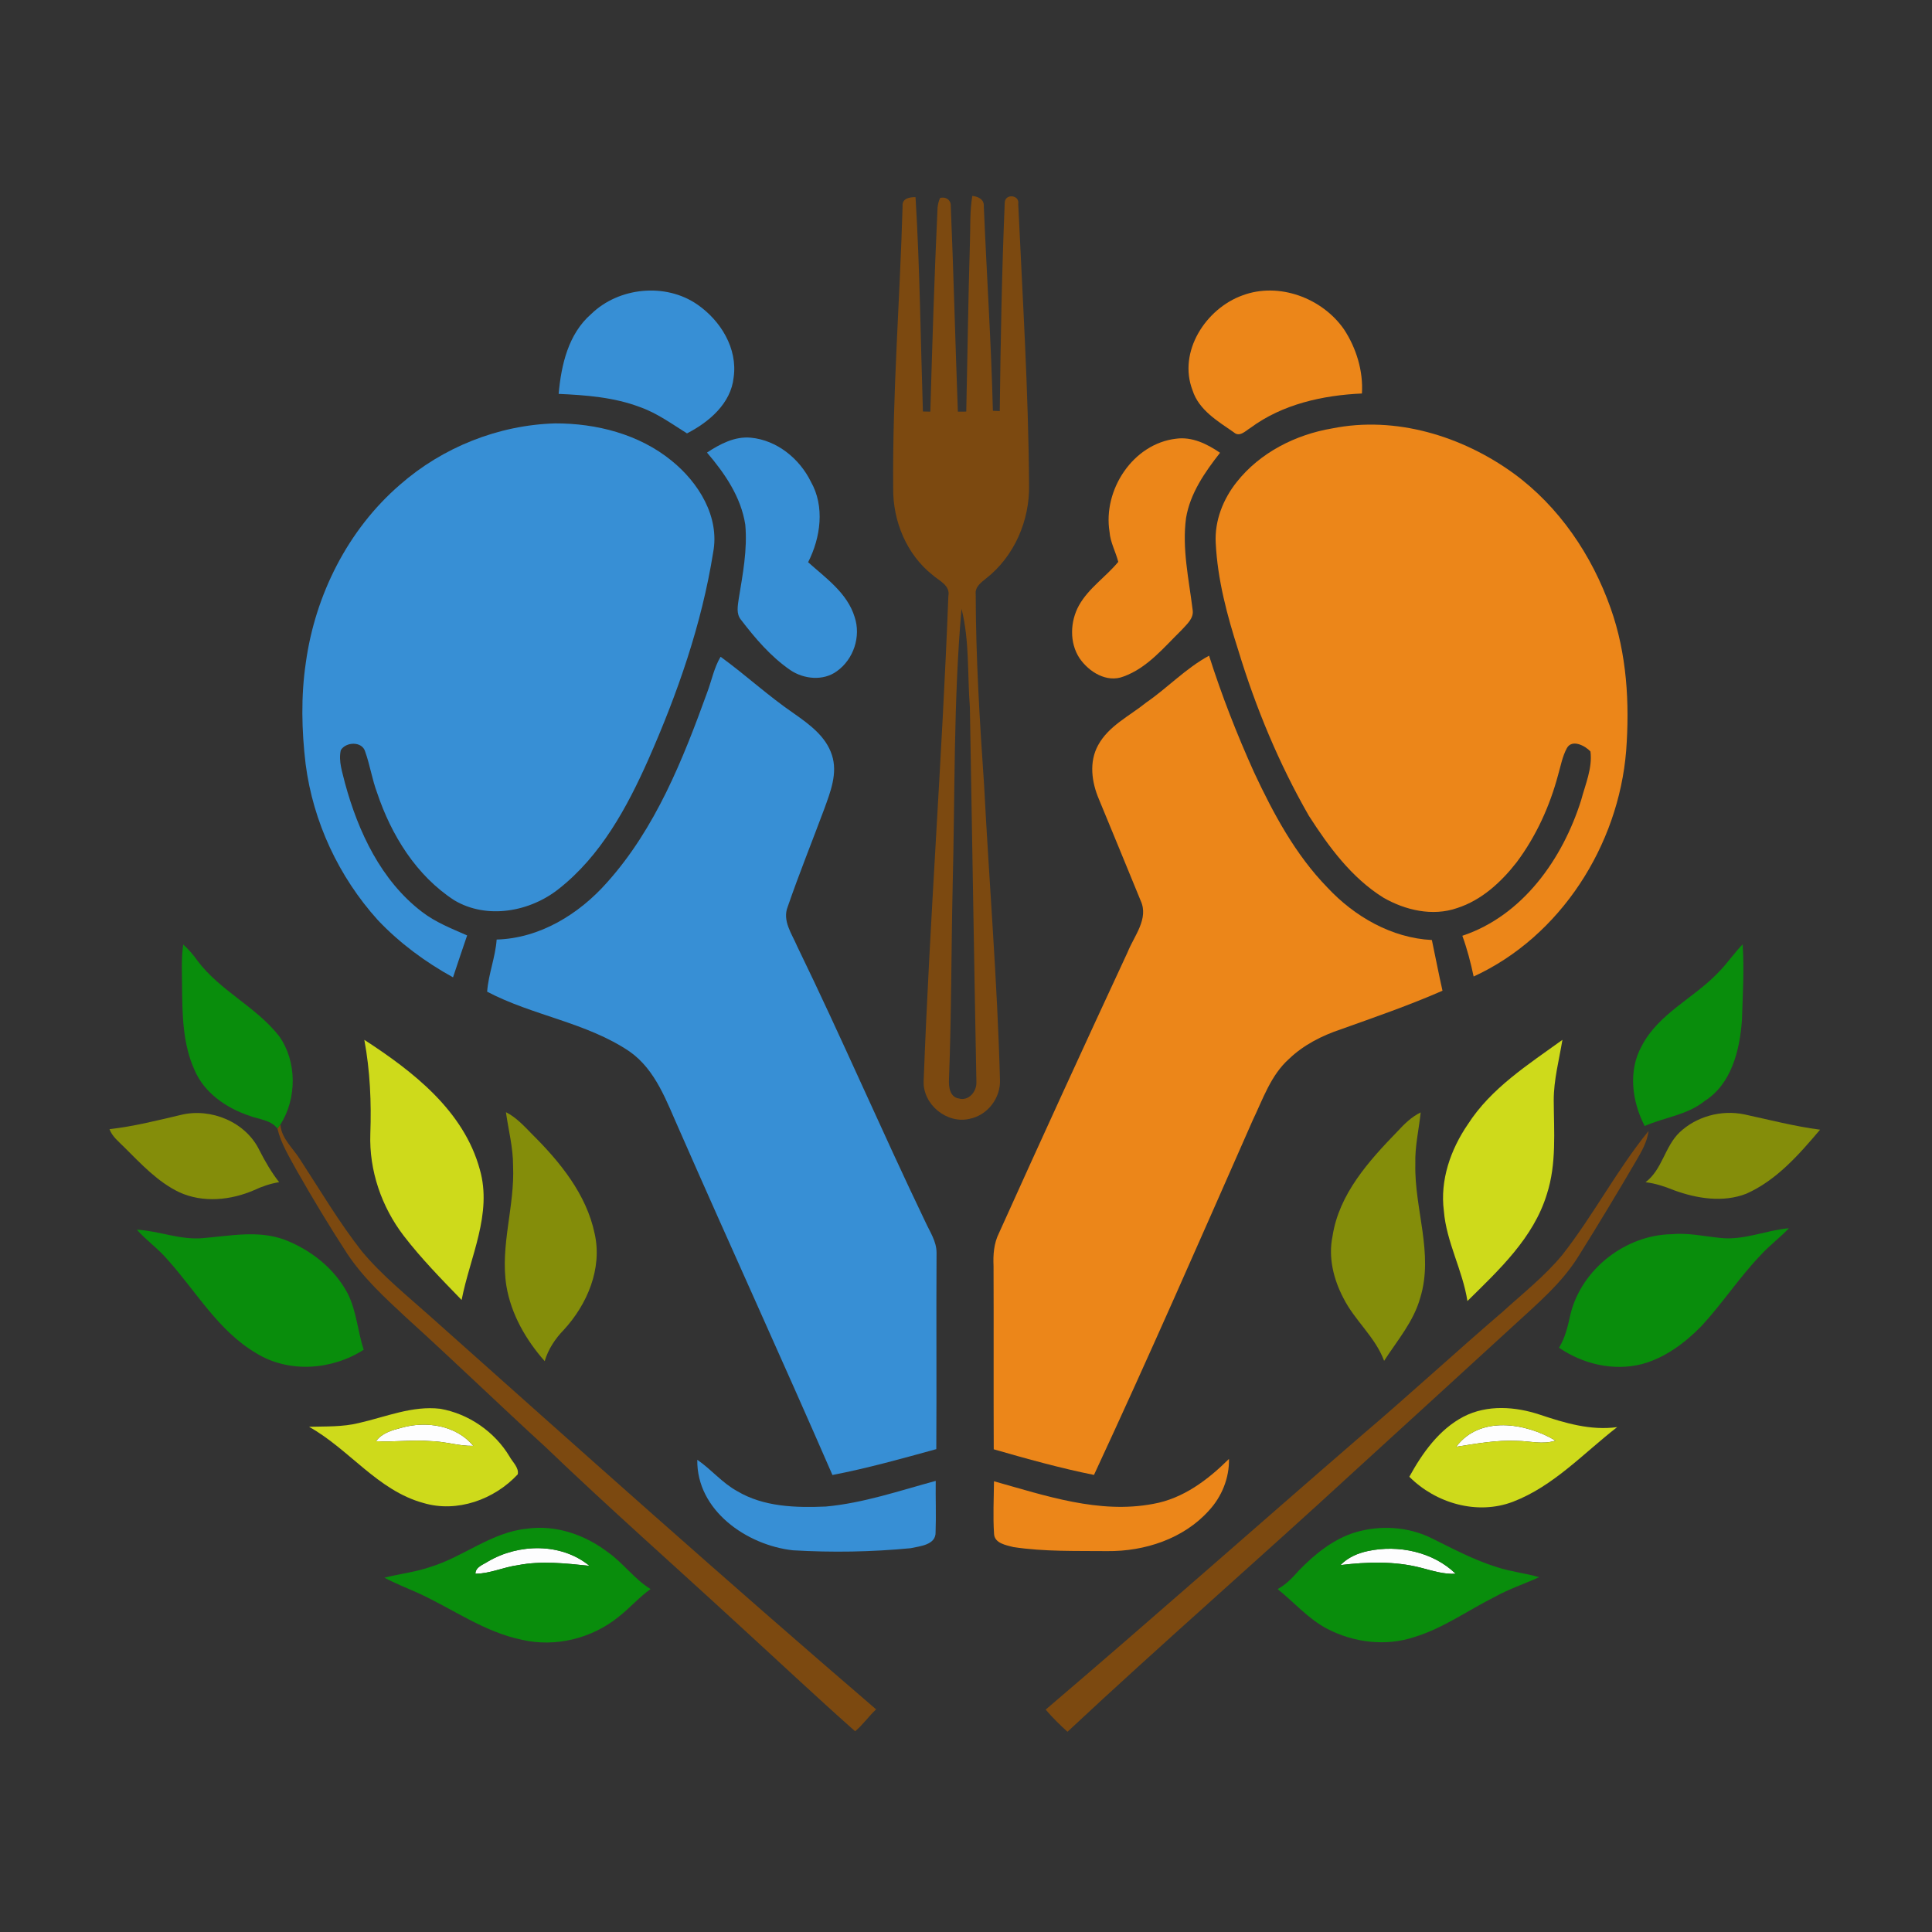 <?xml version="1.0" encoding="UTF-8" ?>
<!DOCTYPE svg PUBLIC "-//W3C//DTD SVG 1.1//EN" "http://www.w3.org/Graphics/SVG/1.1/DTD/svg11.dtd">
<svg width="1024pt" height="1024pt" viewBox="0 0 1024 1024" version="1.1" xmlns="http://www.w3.org/2000/svg">
<rect x="0" y="0" width="1024" height="1024" fill="#333333" stroke="none"/>
<g id="#fdfdfeff">
<path fill="#fdfdfe" opacity="1.00" d=" M 212.75 756.75 C 225.86 753.01 241.83 755.39 250.85 766.33 C 243.13 766.50 235.72 763.91 228.02 763.81 C 218.44 763.00 208.86 764.46 199.28 763.85 C 202.49 759.52 207.79 758.02 212.75 756.75 Z" />
<path fill="#fdfdfe" opacity="1.00" d=" M 771.84 766.81 C 784.26 750.14 808.71 754.13 824.43 763.54 C 817.75 765.81 810.79 763.73 803.97 763.70 C 793.15 763.17 782.48 765.18 771.84 766.81 Z" />
<path fill="#fdfdfe" opacity="1.00" d=" M 258.63 827.64 C 274.88 818.08 297.43 817.61 312.42 829.92 C 299.84 828.63 287.07 827.13 274.52 829.58 C 266.90 830.58 259.73 834.10 251.98 834.10 C 252.02 830.51 256.12 829.30 258.63 827.64 Z" />
<path fill="#fdfdfe" opacity="1.00" d=" M 725.06 822.07 C 741.12 818.62 759.61 822.51 771.55 834.13 C 765.18 834.49 759.10 832.50 753.03 830.92 C 739.15 827.35 724.62 827.83 710.50 829.52 C 714.39 825.46 719.63 823.22 725.06 822.07 Z" />
</g>
<g id="#7c4910ff">
<path fill="#7c4910" opacity="1.00" d=" M 515.34 103.85 C 518.51 104.16 521.70 105.67 521.44 109.38 C 522.95 145.49 525.34 181.59 526.25 217.73 C 527.46 217.77 528.67 217.82 529.89 217.88 C 530.34 181.05 530.98 144.19 532.53 107.41 C 532.69 102.47 540.56 103.18 539.69 108.19 C 541.98 157.76 545.10 207.34 545.42 256.98 C 545.83 275.83 537.59 294.94 522.61 306.61 C 519.99 308.75 516.66 311.13 517.15 314.98 C 517.20 348.79 519.28 382.54 521.60 416.25 C 524.30 468.20 528.61 520.08 530.00 572.08 C 530.52 581.85 523.50 591.09 513.88 593.01 C 501.86 595.85 489.09 585.39 489.55 573.03 C 492.76 487.29 499.37 401.70 502.65 315.96 C 503.78 310.24 497.76 307.85 494.25 304.73 C 480.51 293.85 473.23 276.19 473.41 258.86 C 472.97 208.94 476.97 159.10 478.39 109.23 C 478.04 105.16 482.07 104.45 485.25 104.50 C 487.56 142.31 487.93 180.24 489.16 218.10 C 490.47 218.13 491.78 218.16 493.10 218.19 C 494.13 182.13 495.23 146.06 496.93 110.02 C 497.11 108.28 497.51 106.55 498.26 104.96 C 501.15 104.03 504.06 105.94 503.93 109.09 C 505.45 145.43 506.32 181.83 507.69 218.19 C 509.17 218.18 510.65 218.17 512.14 218.16 C 512.80 188.44 513.17 158.71 514.07 128.99 C 514.38 120.61 513.95 112.16 515.34 103.85 M 509.62 322.68 C 505.31 371.66 506.21 420.89 504.92 470.00 C 504.17 504.02 504.29 538.05 502.98 572.06 C 502.77 575.93 503.38 581.45 508.13 582.20 C 513.39 583.75 517.62 578.61 517.52 573.72 C 516.22 507.50 515.26 441.24 514.06 375.01 C 512.68 357.58 513.95 339.74 509.62 322.68 Z" />
<path fill="#7c4910" opacity="1.00" d=" M 147.05 598.21 C 147.56 597.51 148.08 596.80 148.59 596.10 C 149.25 603.66 155.48 608.68 159.21 614.79 C 169.84 631.07 179.75 647.89 191.78 663.21 C 202.54 676.11 215.69 686.66 228.16 697.81 C 306.50 767.65 384.73 837.63 464.36 906.00 C 460.42 909.66 457.36 914.18 453.23 917.62 C 432.09 898.85 411.47 879.46 390.60 860.37 C 356.76 829.22 322.27 798.76 289.07 766.91 C 264.36 744.31 240.31 721.00 215.49 698.52 C 204.07 687.92 192.47 677.28 183.84 664.19 C 174.56 649.94 165.80 635.36 157.38 620.60 C 153.46 613.39 149.00 606.28 147.05 598.21 Z" />
<path fill="#7c4910" opacity="1.00" d=" M 828.08 665.09 C 844.55 644.10 856.94 620.09 873.77 599.45 C 873.03 605.21 870.11 610.29 867.22 615.21 C 857.30 632.19 847.16 649.04 836.71 665.70 C 827.84 680.11 814.73 691.06 802.44 702.42 C 774.23 728.22 746.07 754.06 717.81 779.80 C 667.46 826.18 615.80 871.13 565.79 917.87 C 561.71 914.18 557.79 910.32 554.22 906.13 C 610.48 858.16 665.82 809.10 721.75 760.74 C 746.95 739.31 771.27 716.87 796.38 695.32 C 807.17 685.50 818.75 676.40 828.08 665.09 Z" />
</g>
<g id="#378fd5ff">
<path fill="#378fd5" opacity="1.00" d=" M 313.39 166.39 C 328.02 152.20 352.75 149.73 369.60 161.40 C 381.89 169.87 391.06 184.65 388.85 200.01 C 387.43 213.88 375.75 223.75 364.12 229.70 C 356.05 224.68 348.27 218.94 339.19 215.76 C 325.44 210.54 310.65 209.43 296.09 208.77 C 297.47 193.39 301.20 176.97 313.39 166.39 Z" />
<path fill="#378fd5" opacity="1.00" d=" M 211.97 256.93 C 234.57 237.09 264.11 225.28 294.19 224.41 C 316.06 224.33 338.69 230.12 355.88 244.12 C 370.18 255.64 381.62 273.89 377.97 292.90 C 371.92 330.90 359.10 367.54 343.61 402.64 C 332.30 428.08 318.41 453.64 296.14 471.14 C 280.88 483.28 258.10 487.46 240.81 477.18 C 220.62 464.10 207.37 442.61 199.86 420.14 C 197.21 413.06 196.10 405.51 193.56 398.40 C 191.98 392.73 183.22 393.14 180.63 397.63 C 179.30 403.50 181.52 409.44 182.86 415.12 C 189.85 440.87 202.00 466.77 223.68 483.32 C 230.86 488.86 239.37 492.17 247.59 495.80 C 245.06 503.19 242.56 510.59 240.11 518.01 C 225.44 509.92 211.81 499.87 200.28 487.69 C 179.58 464.77 165.93 435.59 161.98 404.93 C 159.86 387.11 159.46 368.98 162.10 351.19 C 167.05 315.31 184.41 280.73 211.97 256.93 Z" />
<path fill="#378fd5" opacity="1.00" d=" M 374.72 239.88 C 381.60 235.31 389.49 231.17 398.02 231.99 C 411.81 233.33 423.75 243.06 429.76 255.28 C 437.27 268.43 434.95 284.97 428.32 297.99 C 437.74 306.44 449.10 314.33 452.98 327.04 C 456.42 337.35 452.43 349.39 443.63 355.70 C 436.43 361.06 426.01 360.02 418.85 355.14 C 408.49 348.00 400.25 338.30 392.66 328.39 C 390.14 325.28 391.03 321.12 391.52 317.51 C 393.65 304.49 396.23 291.31 395.01 278.06 C 392.75 263.44 384.16 250.89 374.72 239.88 Z" />
<path fill="#378fd5" opacity="1.00" d=" M 381.93 348.10 C 395.18 357.72 407.26 368.93 420.82 378.18 C 428.94 383.90 437.73 390.24 440.92 400.15 C 444.13 409.82 440.12 419.78 436.84 428.85 C 430.42 446.10 423.51 463.18 417.51 480.58 C 414.53 488.01 419.74 494.97 422.51 501.54 C 446.01 549.84 467.22 599.20 490.46 647.62 C 492.86 652.87 496.39 657.94 496.39 663.95 C 496.18 698.65 496.48 733.36 496.26 768.07 C 478.02 773.08 459.80 778.20 441.21 781.78 C 414.61 720.62 386.84 659.96 360.05 598.88 C 353.35 583.98 347.66 567.14 333.71 557.34 C 310.83 541.87 282.41 538.37 258.20 525.62 C 258.86 516.33 262.57 507.37 263.24 497.98 C 286.16 497.32 306.87 484.53 321.74 467.73 C 347.43 439.07 361.95 402.59 374.87 366.87 C 377.22 360.62 378.46 353.88 381.93 348.10 Z" />
<path fill="#378fd5" opacity="1.00" d=" M 369.58 773.73 C 376.99 778.79 382.75 785.97 390.69 790.31 C 404.76 798.72 421.78 799.18 437.70 798.50 C 457.65 796.67 476.72 790.11 495.95 784.90 C 495.83 793.95 496.22 803.01 495.88 812.05 C 496.11 818.87 487.63 819.48 482.65 820.58 C 461.94 822.58 441.00 822.92 420.24 821.69 C 395.81 818.98 369.17 800.56 369.58 773.73 Z" />
</g>
<g id="#ec8619ff">
<path fill="#ec8619" opacity="1.00" d=" M 658.56 156.55 C 677.86 149.34 700.85 157.97 712.37 174.60 C 718.89 184.51 722.60 196.71 721.85 208.56 C 701.08 209.50 679.75 214.21 662.76 226.78 C 660.16 228.37 657.01 231.89 653.97 229.16 C 645.45 223.23 635.46 217.40 632.08 206.90 C 624.20 186.45 639.09 163.56 658.56 156.55 Z" />
<path fill="#ec8619" opacity="1.00" d=" M 706.13 227.06 C 739.66 220.33 774.88 231.09 802.16 250.85 C 826.34 268.45 843.78 294.31 853.67 322.34 C 862.27 346.50 863.80 372.63 861.89 398.03 C 857.83 448.08 827.16 496.39 781.06 517.57 C 779.52 510.25 777.63 503.01 775.07 495.98 C 807.12 485.31 828.27 455.18 838.04 424.09 C 840.27 415.69 844.09 407.12 842.98 398.30 C 840.12 395.20 833.19 391.62 830.47 396.53 C 828.07 400.96 827.21 405.99 825.81 410.78 C 821.40 427.32 814.17 443.20 803.91 456.95 C 795.68 467.53 785.29 477.12 772.29 481.30 C 759.29 485.82 744.82 482.44 733.20 475.76 C 716.33 465.23 704.27 448.81 693.69 432.32 C 677.84 404.70 665.57 375.10 656.31 344.65 C 650.40 326.20 645.32 307.24 644.36 287.80 C 643.71 276.09 648.25 264.57 655.47 255.50 C 667.84 239.86 686.68 230.34 706.13 227.06 Z" />
<path fill="#ec8619" opacity="1.00" d=" M 623.45 232.51 C 631.91 231.38 639.87 235.34 646.65 239.98 C 638.63 250.22 630.81 261.44 628.63 274.54 C 626.44 290.79 630.13 306.99 632.10 323.06 C 632.97 327.75 628.90 330.98 626.12 334.09 C 616.83 343.19 608.13 353.99 595.54 358.55 C 586.60 362.07 577.13 356.12 572.16 348.84 C 566.74 340.63 567.19 329.36 571.85 320.92 C 576.98 311.70 586.12 305.79 592.70 297.80 C 591.35 292.44 588.49 287.49 588.08 281.89 C 584.48 259.73 600.48 235.11 623.45 232.51 Z" />
<path fill="#ec8619" opacity="1.00" d=" M 607.43 372.42 C 618.88 364.54 628.55 354.15 640.83 347.53 C 647.52 368.59 655.59 389.19 664.67 409.33 C 674.91 431.23 686.57 452.98 703.58 470.44 C 717.89 485.78 737.65 497.18 758.92 498.23 C 760.82 507.18 762.53 516.18 764.55 525.10 C 746.93 532.82 728.72 539.11 710.61 545.58 C 700.58 548.95 690.92 553.84 683.23 561.22 C 673.54 569.87 669.37 582.55 663.89 593.93 C 636.24 656.70 608.76 719.55 579.83 781.74 C 561.90 778.14 544.26 773.21 526.70 768.16 C 526.56 735.78 526.73 703.39 526.60 671.01 C 526.32 665.06 526.77 658.94 529.49 653.54 C 551.92 603.78 574.66 554.15 597.66 504.66 C 601.08 496.06 609.00 487.00 604.58 477.39 C 597.21 459.45 589.87 441.49 582.44 423.58 C 578.61 414.60 577.12 403.88 582.01 395.00 C 587.57 384.71 598.66 379.52 607.43 372.42 Z" />
<path fill="#ec8619" opacity="1.00" d=" M 611.14 797.10 C 627.05 794.32 640.20 784.36 651.38 773.26 C 651.60 783.35 647.56 793.32 640.70 800.68 C 627.32 815.59 606.64 822.32 586.98 822.12 C 570.35 821.96 553.60 822.47 537.11 819.98 C 533.24 818.96 527.13 818.00 526.87 813.00 C 526.25 803.72 526.75 794.40 526.83 785.10 C 554.10 792.73 582.50 802.52 611.14 797.10 Z" />
</g>
<g id="#098d0cff">
<path fill="#098d0c" opacity="1.00" d=" M 97.10 500.61 C 99.97 503.19 102.51 506.12 104.72 509.28 C 116.64 525.14 135.72 533.60 147.92 549.14 C 157.52 562.63 157.39 582.33 148.59 596.10 C 148.08 596.80 147.56 597.51 147.05 598.21 C 143.60 593.58 137.48 593.38 132.49 591.48 C 120.14 587.41 108.21 579.33 103.04 566.98 C 96.87 553.29 96.65 538.01 96.50 523.28 C 96.48 515.72 96.02 508.12 97.10 500.61 Z" />
<path fill="#098d0c" opacity="1.00" d=" M 910.58 515.58 C 915.32 510.90 918.98 505.29 923.64 500.52 C 924.53 513.99 923.68 527.50 923.25 540.96 C 922.07 556.68 917.74 574.53 903.53 583.53 C 894.34 591.01 882.24 592.15 871.72 596.82 C 864.98 583.83 862.80 567.44 870.22 554.26 C 879.13 537.17 897.73 529.09 910.58 515.58 Z" />
<path fill="#098d0c" opacity="1.00" d=" M 911.97 656.15 C 924.34 657.48 935.99 652.05 948.16 650.99 C 943.43 656.00 937.85 660.11 933.21 665.21 C 921.89 677.02 912.91 690.82 901.82 702.83 C 893.00 711.85 882.42 719.75 870.07 723.05 C 855.08 726.79 838.90 722.98 826.31 714.31 C 829.70 708.86 831.04 702.58 832.42 696.41 C 838.36 672.60 861.49 654.62 885.92 654.15 C 894.68 653.32 903.30 655.28 911.97 656.15 Z" />
<path fill="#098d0c" opacity="1.00" d=" M 72.54 651.76 C 84.15 652.39 95.26 657.19 107.01 656.28 C 121.52 655.12 136.78 651.83 150.88 657.10 C 164.77 662.44 177.34 672.37 184.33 685.66 C 188.98 694.97 189.58 705.59 192.76 715.40 C 175.92 726.19 153.09 727.91 135.79 717.22 C 115.61 705.34 103.92 684.35 88.61 667.42 C 83.74 661.70 77.49 657.39 72.54 651.76 Z" />
<path fill="#098d0c" opacity="1.00" d=" M 228.41 830.42 C 245.85 825.01 260.51 812.15 279.11 810.26 C 294.52 808.04 310.03 813.43 322.23 822.73 C 330.39 828.50 336.24 836.97 344.81 842.23 C 338.72 846.59 333.80 852.30 327.91 856.92 C 313.85 868.35 294.48 873.23 276.75 869.14 C 256.72 865.08 239.95 852.73 221.66 844.36 C 215.67 841.67 209.55 839.28 203.75 836.20 C 211.94 834.14 220.41 833.21 228.41 830.42 M 258.63 827.64 C 256.12 829.30 252.02 830.51 251.98 834.10 C 259.73 834.10 266.90 830.58 274.52 829.58 C 287.07 827.13 299.84 828.63 312.42 829.92 C 297.43 817.61 274.88 818.08 258.63 827.64 Z" />
<path fill="#098d0c" opacity="1.00" d=" M 718.20 812.21 C 731.46 808.25 746.25 809.09 758.72 815.25 C 770.04 820.85 781.27 826.84 793.38 830.61 C 800.68 833.03 808.40 833.79 815.78 835.94 C 807.99 839.48 799.83 842.17 792.33 846.34 C 778.11 853.44 765.00 863.00 749.64 867.66 C 734.58 872.71 717.61 870.63 703.62 863.39 C 693.47 858.14 685.98 849.31 677.17 842.26 C 681.61 839.84 685.12 836.19 688.40 832.42 C 696.80 823.78 706.53 815.83 718.20 812.21 M 725.06 822.07 C 719.63 823.22 714.39 825.46 710.50 829.52 C 724.62 827.83 739.15 827.35 753.03 830.92 C 759.10 832.50 765.18 834.49 771.55 834.13 C 759.61 822.51 741.12 818.62 725.06 822.07 Z" />
</g>
<g id="#ceda1bff">
<path fill="#ceda1b" opacity="1.00" d=" M 193.10 551.14 C 218.90 567.88 245.81 588.72 254.29 619.78 C 261.10 643.36 249.07 666.23 244.67 689.02 C 234.04 678.05 223.30 667.12 213.99 655.00 C 202.23 639.67 195.61 620.40 196.28 601.03 C 196.89 584.32 196.16 567.60 193.10 551.14 Z" />
<path fill="#ceda1b" opacity="1.00" d=" M 777.95 595.97 C 790.28 576.72 809.97 564.26 828.12 551.13 C 826.36 561.80 823.49 572.35 823.51 583.23 C 823.60 599.80 825.06 616.85 819.89 632.88 C 812.82 656.11 794.52 673.06 777.76 689.58 C 775.23 673.20 766.61 658.39 765.27 641.76 C 763.18 625.50 768.85 609.27 777.95 595.97 Z" />
<path fill="#ceda1b" opacity="1.00" d=" M 190.22 754.22 C 204.40 751.01 218.52 744.93 233.33 746.68 C 248.41 749.32 262.17 758.84 270.06 771.97 C 271.64 774.91 275.15 777.92 274.42 781.42 C 262.05 794.76 242.25 801.95 224.39 796.61 C 200.19 790.01 185.08 768.10 163.80 756.23 C 172.62 755.97 181.58 756.37 190.22 754.22 M 212.75 756.75 C 207.79 758.02 202.49 759.52 199.28 763.85 C 208.86 764.46 218.44 763.00 228.02 763.81 C 235.72 763.91 243.13 766.50 250.85 766.33 C 241.83 755.39 225.86 753.01 212.75 756.75 Z" />
<path fill="#ceda1b" opacity="1.00" d=" M 775.77 750.82 C 788.31 744.40 803.19 745.47 816.21 749.82 C 829.41 754.22 843.05 758.34 857.14 756.40 C 839.29 770.24 823.43 787.70 801.93 795.95 C 782.98 803.18 761.02 796.80 746.97 782.71 C 753.91 770.10 762.71 757.65 775.77 750.82 M 771.84 766.81 C 782.48 765.18 793.15 763.17 803.97 763.70 C 810.79 763.73 817.75 765.81 824.43 763.54 C 808.71 754.13 784.26 750.14 771.84 766.81 Z" />
</g>
<g id="#848d0aff">
<path fill="#848d0a" opacity="1.00" d=" M 95.90 590.92 C 111.79 587.04 130.24 594.67 137.47 609.61 C 140.49 615.55 143.84 621.32 147.95 626.58 C 143.36 627.32 138.94 628.80 134.75 630.78 C 122.30 636.17 107.64 637.67 95.03 631.92 C 83.56 626.44 74.80 616.91 65.91 608.10 C 63.01 605.15 59.50 602.49 58.03 598.48 C 70.85 597.03 83.36 593.87 95.90 590.92 Z" />
<path fill="#848d0a" opacity="1.00" d=" M 268.16 589.48 C 273.61 592.23 277.72 596.76 281.93 601.06 C 296.74 615.76 310.82 632.94 315.18 653.87 C 319.34 672.32 311.25 691.38 298.82 704.85 C 294.25 709.56 290.57 715.10 288.70 721.44 C 278.76 710.21 270.91 696.57 268.41 681.64 C 264.98 660.32 272.91 639.30 271.94 617.95 C 272.00 608.31 269.46 598.96 268.16 589.48 Z" />
<path fill="#848d0a" opacity="1.00" d=" M 740.68 599.68 C 744.29 595.76 748.13 591.96 752.99 589.61 C 752.04 598.73 749.86 607.75 750.16 616.98 C 749.57 640.64 759.97 664.41 752.77 687.81 C 749.30 700.41 740.57 710.49 733.61 721.27 C 728.93 708.63 718.00 699.90 712.03 688.01 C 706.80 678.04 703.93 666.45 706.26 655.25 C 709.70 632.81 725.48 615.37 740.68 599.68 Z" />
<path fill="#848d0a" opacity="1.00" d=" M 890.19 600.19 C 899.20 591.68 912.34 588.15 924.46 590.63 C 937.83 593.51 951.08 596.99 964.68 598.76 C 953.56 611.87 941.64 625.56 925.61 632.68 C 913.28 637.52 899.29 635.27 887.17 630.82 C 882.35 628.85 877.37 627.22 872.18 626.60 C 881.06 619.88 882.33 607.73 890.19 600.19 Z" />
</g>
</svg>
